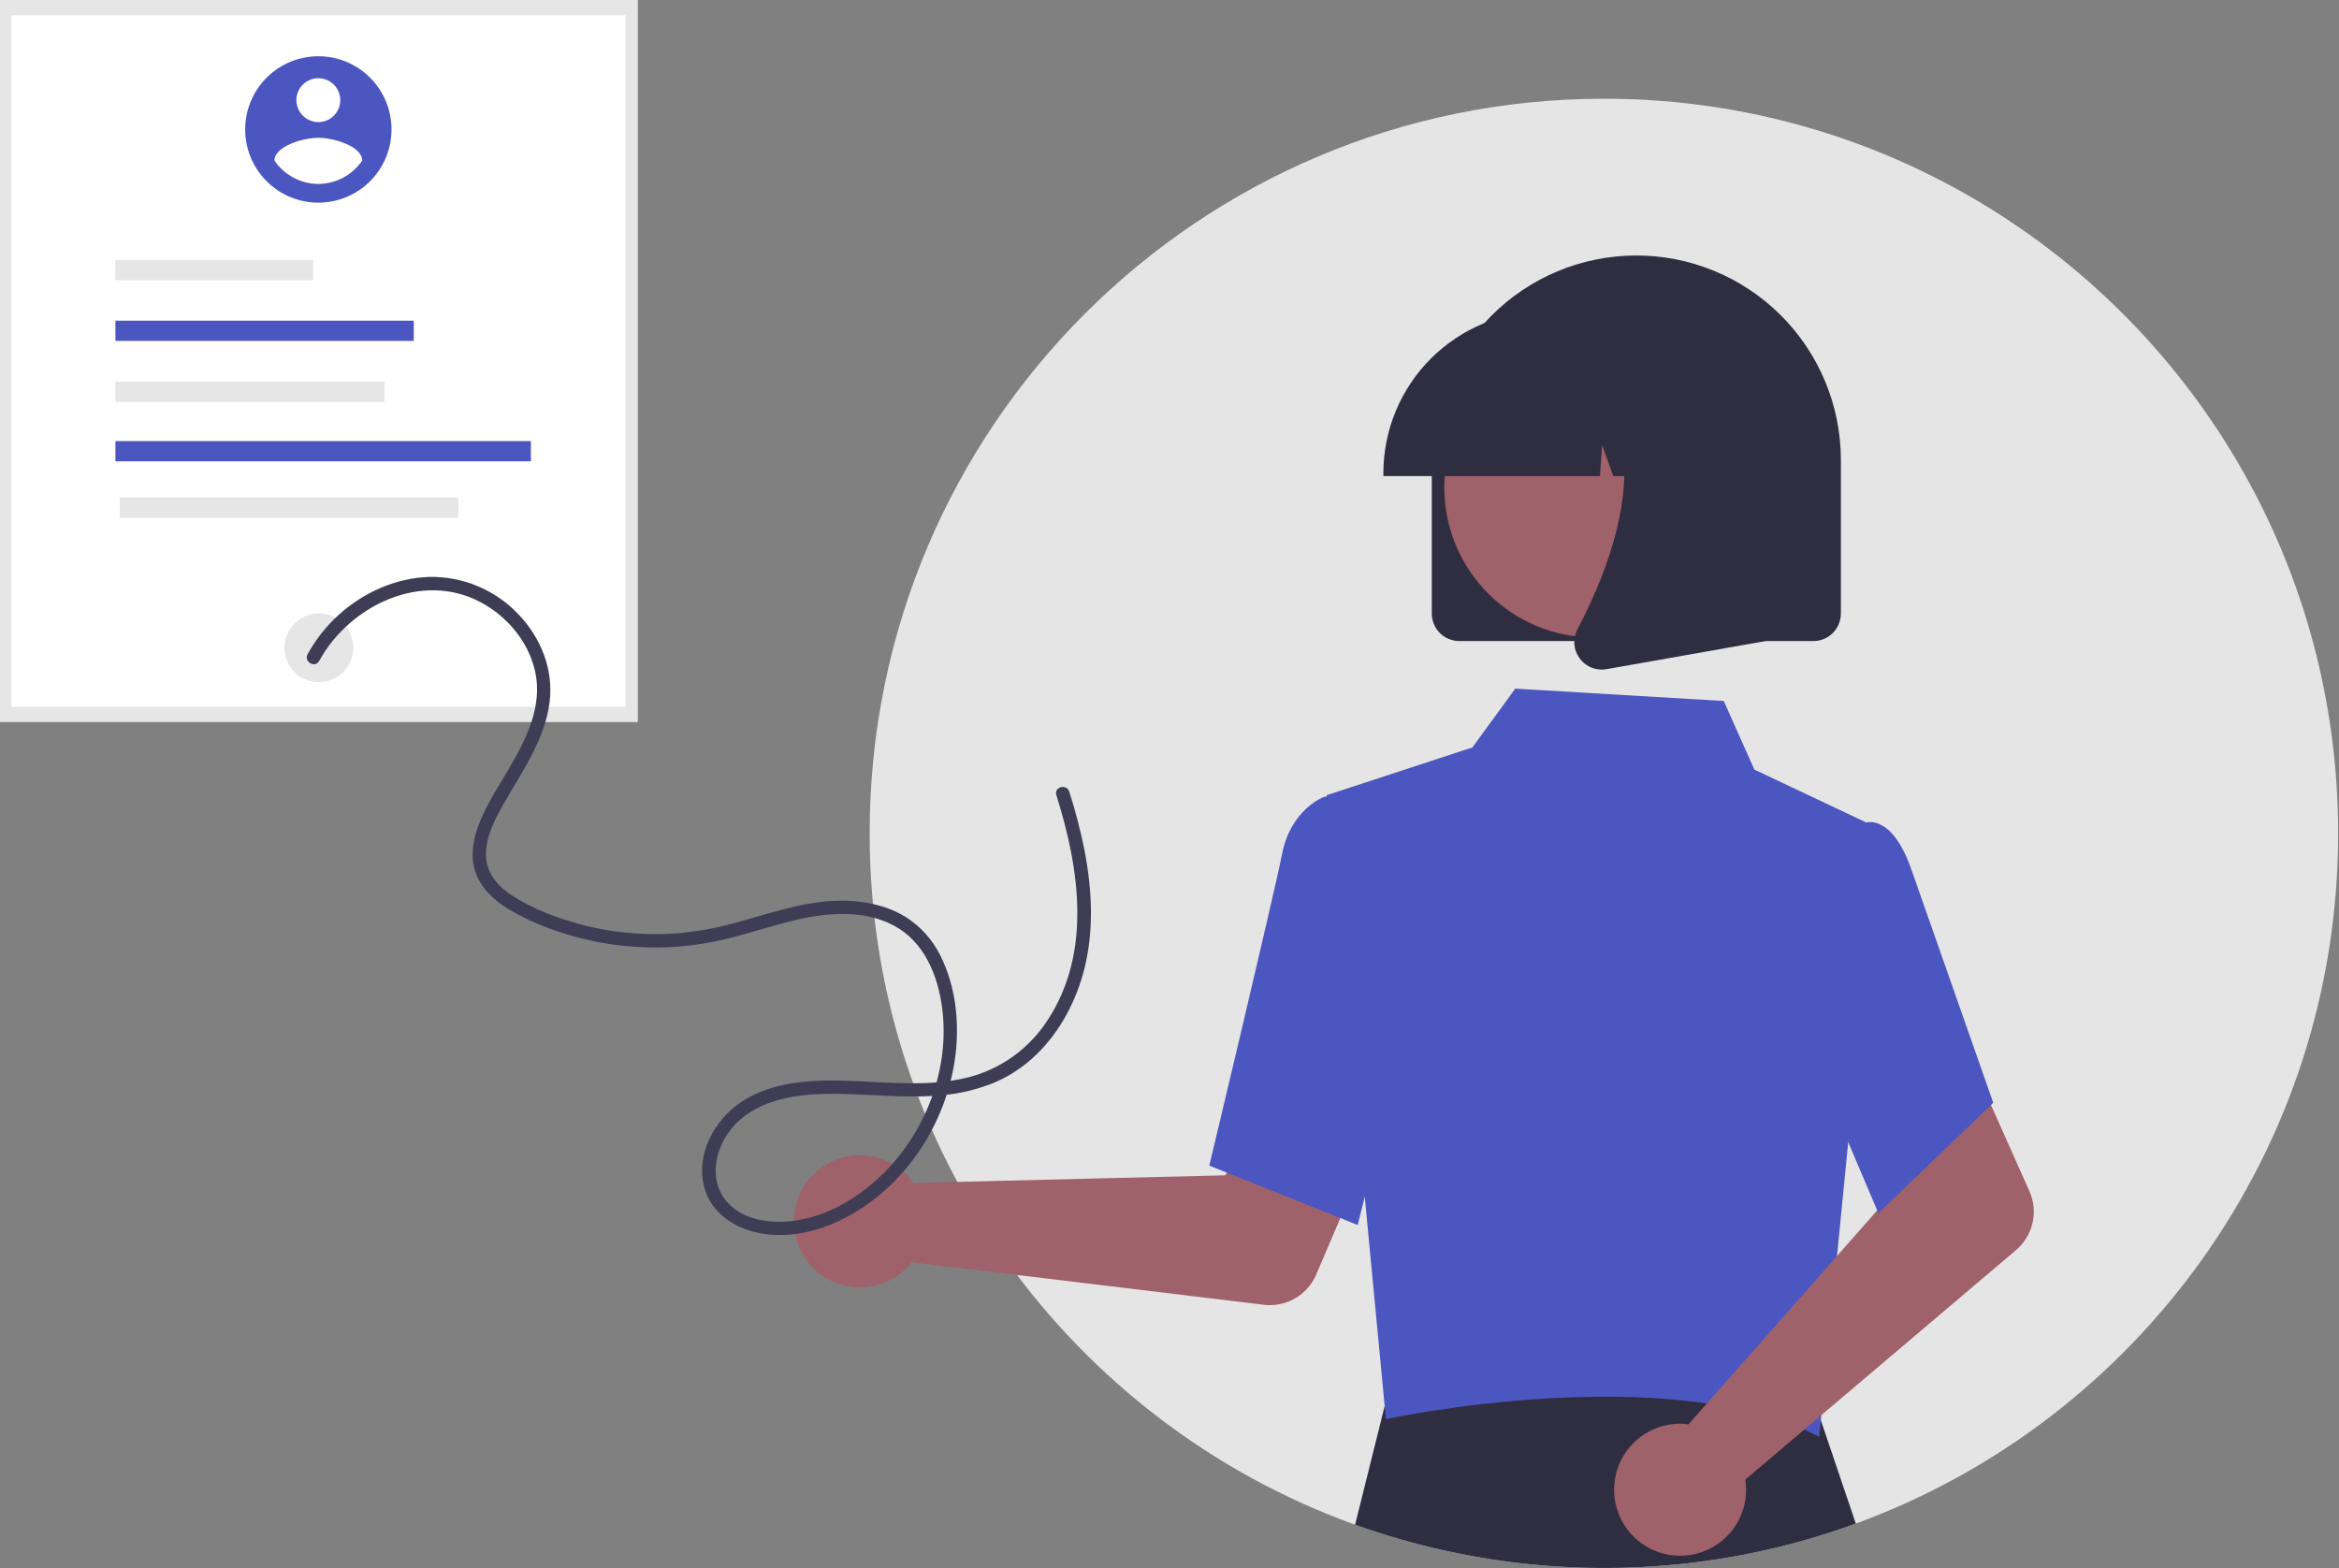 <svg width="895" height="600" viewBox="0 0 895 600" fill="none" xmlns="http://www.w3.org/2000/svg">
<rect x="0" y="0" width="895" height="600" fill="#808080" stroke="none"/>
<g clip-path="url(#clip0_1_119)">
<path d="M894.669 318.891C894.669 440.253 817.791 543.659 710.11 583.006C693.729 589.003 676.82 593.444 659.606 596.269C612.251 604.04 563.699 599.628 518.518 583.449C410.156 544.426 332.716 440.671 332.767 318.831C332.767 163.642 458.556 37.782 613.718 37.782C672.358 37.696 729.543 56.052 777.189 90.255C848.32 141.247 894.669 224.651 894.669 318.891Z" fill="#E5E5E5"/>
<path d="M710.11 583.006C693.729 589.003 676.82 593.444 659.606 596.269C612.252 604.04 563.699 599.628 518.518 583.449L531.493 531.358L532.276 528.232L558.754 528.334L691.771 528.811L693.474 533.846L710.11 583.006Z" fill="#2F2E41"/>
<path d="M244.045 0H0V276.3H244.045V0Z" fill="#E6E6E6"/>
<path d="M239.267 5.845H4.351V270.456H239.267V5.845Z" fill="white"/>
<path d="M122.023 261.047C129.296 261.047 135.191 255.148 135.191 247.872C135.191 240.595 129.296 234.696 122.023 234.696C114.75 234.696 108.855 240.595 108.855 247.872C108.855 255.148 114.75 261.047 122.023 261.047Z" fill="#E6E6E6"/>
<path d="M119.798 99.512H44.166V107.253H119.798V99.512Z" fill="#E6E6E6"/>
<path d="M158.316 122.71H44.166V130.452H158.316V122.71Z" fill="#4C56C0"/>
<path d="M147.111 146.054H44.166V153.796H147.111V146.054Z" fill="#E6E6E6"/>
<path d="M203.135 168.781H44.166V176.523H203.135V168.781Z" fill="#4C56C0"/>
<path d="M175.375 190.426H45.818V198.167H175.375V190.426Z" fill="#E6E6E6"/>
<path d="M347.025 449.596C347.953 450.55 348.804 451.575 349.571 452.663L468.855 449.743L482.771 424.3L523.892 440.294L503.629 487.731C501.993 491.563 499.158 494.761 495.55 496.844C491.943 498.926 487.757 499.782 483.622 499.283L348.851 482.993C345.672 487.02 341.343 489.983 336.44 491.488C331.537 492.993 326.292 492.969 321.403 491.419C316.514 489.868 312.212 486.866 309.07 482.81C305.928 478.754 304.095 473.837 303.814 468.713C303.534 463.589 304.819 458.501 307.498 454.126C310.178 449.75 314.126 446.295 318.816 444.219C323.506 442.143 328.717 441.545 333.755 442.505C338.794 443.465 343.42 445.936 347.02 449.591L347.025 449.596Z" fill="#9F616A"/>
<path d="M507.575 304.314L563.399 286.009L579.794 263.511L659.581 268.235L671.295 294.489L713.839 314.604L707.301 436.097L696.116 549.799C638.599 519.999 531.258 542.718 530.318 543.088L507.575 304.314Z" fill="#4C56C0"/>
<path d="M519.509 468.763L462.728 446.032L462.97 445.021C463.213 443.999 487.38 342.955 490.589 326.717C493.931 309.801 506.144 305.123 506.663 304.933L507.042 304.793L529.513 311.637L539.382 389.224L519.509 468.763Z" fill="#4C56C0"/>
<path d="M642.11 544.801C643.441 544.769 644.773 544.843 646.092 545.021L725.054 455.516L715.869 428.013L755.55 408.717L776.54 455.835C778.236 459.642 778.652 463.896 777.726 467.959C776.799 472.022 774.581 475.675 771.403 478.369L667.834 566.171C668.623 571.242 667.851 576.432 665.62 581.053C663.389 585.673 659.805 589.504 655.344 592.037C650.884 594.57 645.758 595.683 640.65 595.231C635.541 594.778 630.692 592.779 626.746 589.501C622.8 586.223 619.945 581.821 618.561 576.88C617.177 571.939 617.329 566.694 618.996 561.841C620.664 556.989 623.769 552.759 627.898 549.715C632.027 546.671 636.984 544.957 642.11 544.801V544.801Z" fill="#9F616A"/>
<path d="M718.751 464.228L685.812 386.705L698.66 332.706L712.502 315.208C713.516 314.774 714.608 314.556 715.711 314.566C716.814 314.576 717.902 314.815 718.908 315.268C724.016 317.323 728.358 323.624 731.829 333.995L762.699 421.973L718.751 464.228Z" fill="#4C56C0"/>
<path d="M547.857 234.785V176.339C547.823 166.055 549.814 155.864 553.716 146.349C557.618 136.834 563.355 128.182 570.599 120.885C577.843 113.589 586.453 107.791 595.936 103.824C605.42 99.857 615.591 97.797 625.87 97.763C636.149 97.729 646.334 99.721 655.844 103.626C665.353 107.53 674.001 113.27 681.293 120.518C688.586 127.767 694.38 136.381 698.345 145.87C702.31 155.359 704.368 165.536 704.402 175.821C704.403 175.993 704.403 176.166 704.402 176.339V234.785C704.399 237.574 703.29 240.248 701.319 242.22C699.348 244.192 696.675 245.302 693.888 245.305H558.371C555.584 245.302 552.911 244.192 550.94 242.22C548.969 240.248 547.86 237.574 547.857 234.785V234.785Z" fill="#2F2E41"/>
<path d="M610.045 243.943C641.739 243.943 667.431 218.236 667.431 186.524C667.431 154.813 641.739 129.106 610.045 129.106C578.351 129.106 552.659 154.813 552.659 186.524C552.659 218.236 578.351 243.943 610.045 243.943Z" fill="#9F616A"/>
<path d="M529.34 181.015C529.358 164.59 535.888 148.843 547.495 137.229C559.103 125.614 574.841 119.081 591.257 119.063H602.94C619.356 119.081 635.094 125.615 646.702 137.229C658.309 148.843 664.839 164.59 664.857 181.015V182.184H640.167L631.746 158.588L630.062 182.184H617.304L613.055 170.28L612.204 182.184H529.34V181.015Z" fill="#2F2E41"/>
<path d="M604.398 251.878C603.239 250.307 602.547 248.441 602.401 246.494C602.255 244.547 602.662 242.599 603.575 240.873C615.954 217.313 633.287 173.778 610.281 146.929L608.631 145.002H675.426V245.341L614.748 256.053C614.134 256.162 613.511 256.217 612.888 256.218C611.231 256.218 609.598 255.825 608.123 255.071C606.648 254.316 605.373 253.223 604.402 251.88L604.398 251.878Z" fill="#2F2E41"/>
<path d="M121.811 21.519C116.272 21.519 110.858 23.162 106.253 26.241C101.648 29.319 98.059 33.694 95.939 38.814C93.82 43.934 93.265 49.567 94.345 55.002C95.425 60.437 98.092 65.43 102.008 69.348C105.924 73.267 110.913 75.935 116.345 77.017C121.777 78.098 127.407 77.543 132.524 75.423C137.641 73.303 142.014 69.712 145.091 65.105C148.169 60.497 149.811 55.08 149.812 49.539V49.537C149.812 45.858 149.087 42.215 147.68 38.815C146.273 35.416 144.21 32.327 141.61 29.726C139.01 27.124 135.923 25.06 132.525 23.652C129.128 22.244 125.487 21.519 121.809 21.519H121.811ZM121.811 29.924C123.472 29.924 125.096 30.417 126.477 31.34C127.859 32.264 128.935 33.577 129.571 35.112C130.207 36.648 130.373 38.338 130.049 39.968C129.725 41.599 128.925 43.096 127.75 44.272C126.576 45.447 125.079 46.248 123.45 46.572C121.82 46.896 120.131 46.73 118.596 46.094C117.061 45.458 115.749 44.38 114.826 42.998C113.903 41.616 113.411 39.991 113.411 38.329C113.411 36.1 114.296 33.962 115.871 32.386C117.446 30.81 119.583 29.924 121.811 29.924V29.924ZM121.811 70.388C118.492 70.373 115.227 69.548 112.3 67.984C109.372 66.421 106.869 64.166 105.009 61.416C105.144 55.813 116.21 52.728 121.811 52.728C127.411 52.728 138.477 55.813 138.612 61.416C136.75 64.164 134.247 66.417 131.32 67.98C128.393 69.543 125.129 70.37 121.811 70.388Z" fill="#4C56C0"/>
<path d="M122.136 252.922C133.672 231.77 161.308 218.375 183.914 230.449C194.089 235.883 202.178 245.495 204.746 256.856C207.726 270.054 201.447 282.638 194.966 293.726C191.448 299.744 187.593 305.64 184.681 311.988C181.666 318.561 179.512 326.159 181.781 333.31C183.825 339.753 188.948 344.439 194.559 347.883C200.751 351.54 207.337 354.483 214.192 356.657C228.302 361.352 243.185 363.279 258.025 362.331C265.4 361.83 272.713 360.647 279.871 358.797C287.484 356.855 294.956 354.393 302.583 352.494C315.316 349.329 329.834 347.756 341.908 354.112C353.638 360.29 358.888 373.21 360.511 385.779C363.51 408.988 354.312 433.073 337.706 449.327C329.739 457.124 319.714 463.567 308.794 466.202C299.266 468.502 287.032 468.355 279.45 461.229C270.989 453.275 272.98 440.521 279.699 432.129C288.277 421.423 302.808 418.851 315.775 418.59C330.526 418.294 345.263 420.492 360.005 419.125C367.201 418.565 374.262 416.861 380.922 414.077C386.777 411.5 392.117 407.884 396.685 403.404C405.786 394.557 411.924 382.771 414.977 370.516C418.652 355.779 417.851 340.291 414.998 325.489C413.477 317.856 411.519 310.317 409.134 302.909C408.149 299.782 403.215 301.12 404.208 304.267C412.994 332.143 417.892 364.376 400.917 390.258C393.892 401.234 382.948 409.116 370.316 412.298C355.624 415.951 340.208 414.145 325.271 413.602C311.069 413.085 295.474 413.643 283.299 421.919C273.312 428.708 266.326 441.62 269.345 453.81C272.256 465.565 283.547 471.528 294.839 472.446C306.688 473.412 318.347 469.433 328.298 463.212C348.997 450.27 362.761 427.508 365.641 403.376C367.142 390.802 365.614 377.258 359.915 365.845C356.912 359.667 352.238 354.455 346.424 350.8C340.626 347.244 333.929 345.493 327.203 344.874C311.923 343.466 297.242 348.715 282.747 352.731C275.342 354.88 267.752 356.33 260.076 357.061C252.627 357.678 245.135 357.556 237.709 356.696C230.341 355.826 223.08 354.214 216.036 351.883C209.133 349.748 202.524 346.758 196.363 342.984C190.927 339.506 186.225 334.524 185.958 327.736C185.668 320.375 189.377 313.489 192.905 307.284C199.875 295.025 208.485 283.034 210.303 268.683C211.895 256.13 206.846 243.757 198.128 234.803C193.759 230.258 188.499 226.665 182.678 224.249C176.856 221.832 170.599 220.645 164.298 220.76C151.363 221.131 138.978 226.759 129.464 235.402C124.745 239.692 120.775 244.739 117.715 250.335C116.139 253.224 120.548 255.806 122.126 252.915L122.136 252.922Z" fill="#3F3D56"/>
</g>
<defs>
<clipPath id="clip0_1_119">
<rect width="894.669" height="600" fill="white"/>
</clipPath>
</defs>
</svg>

